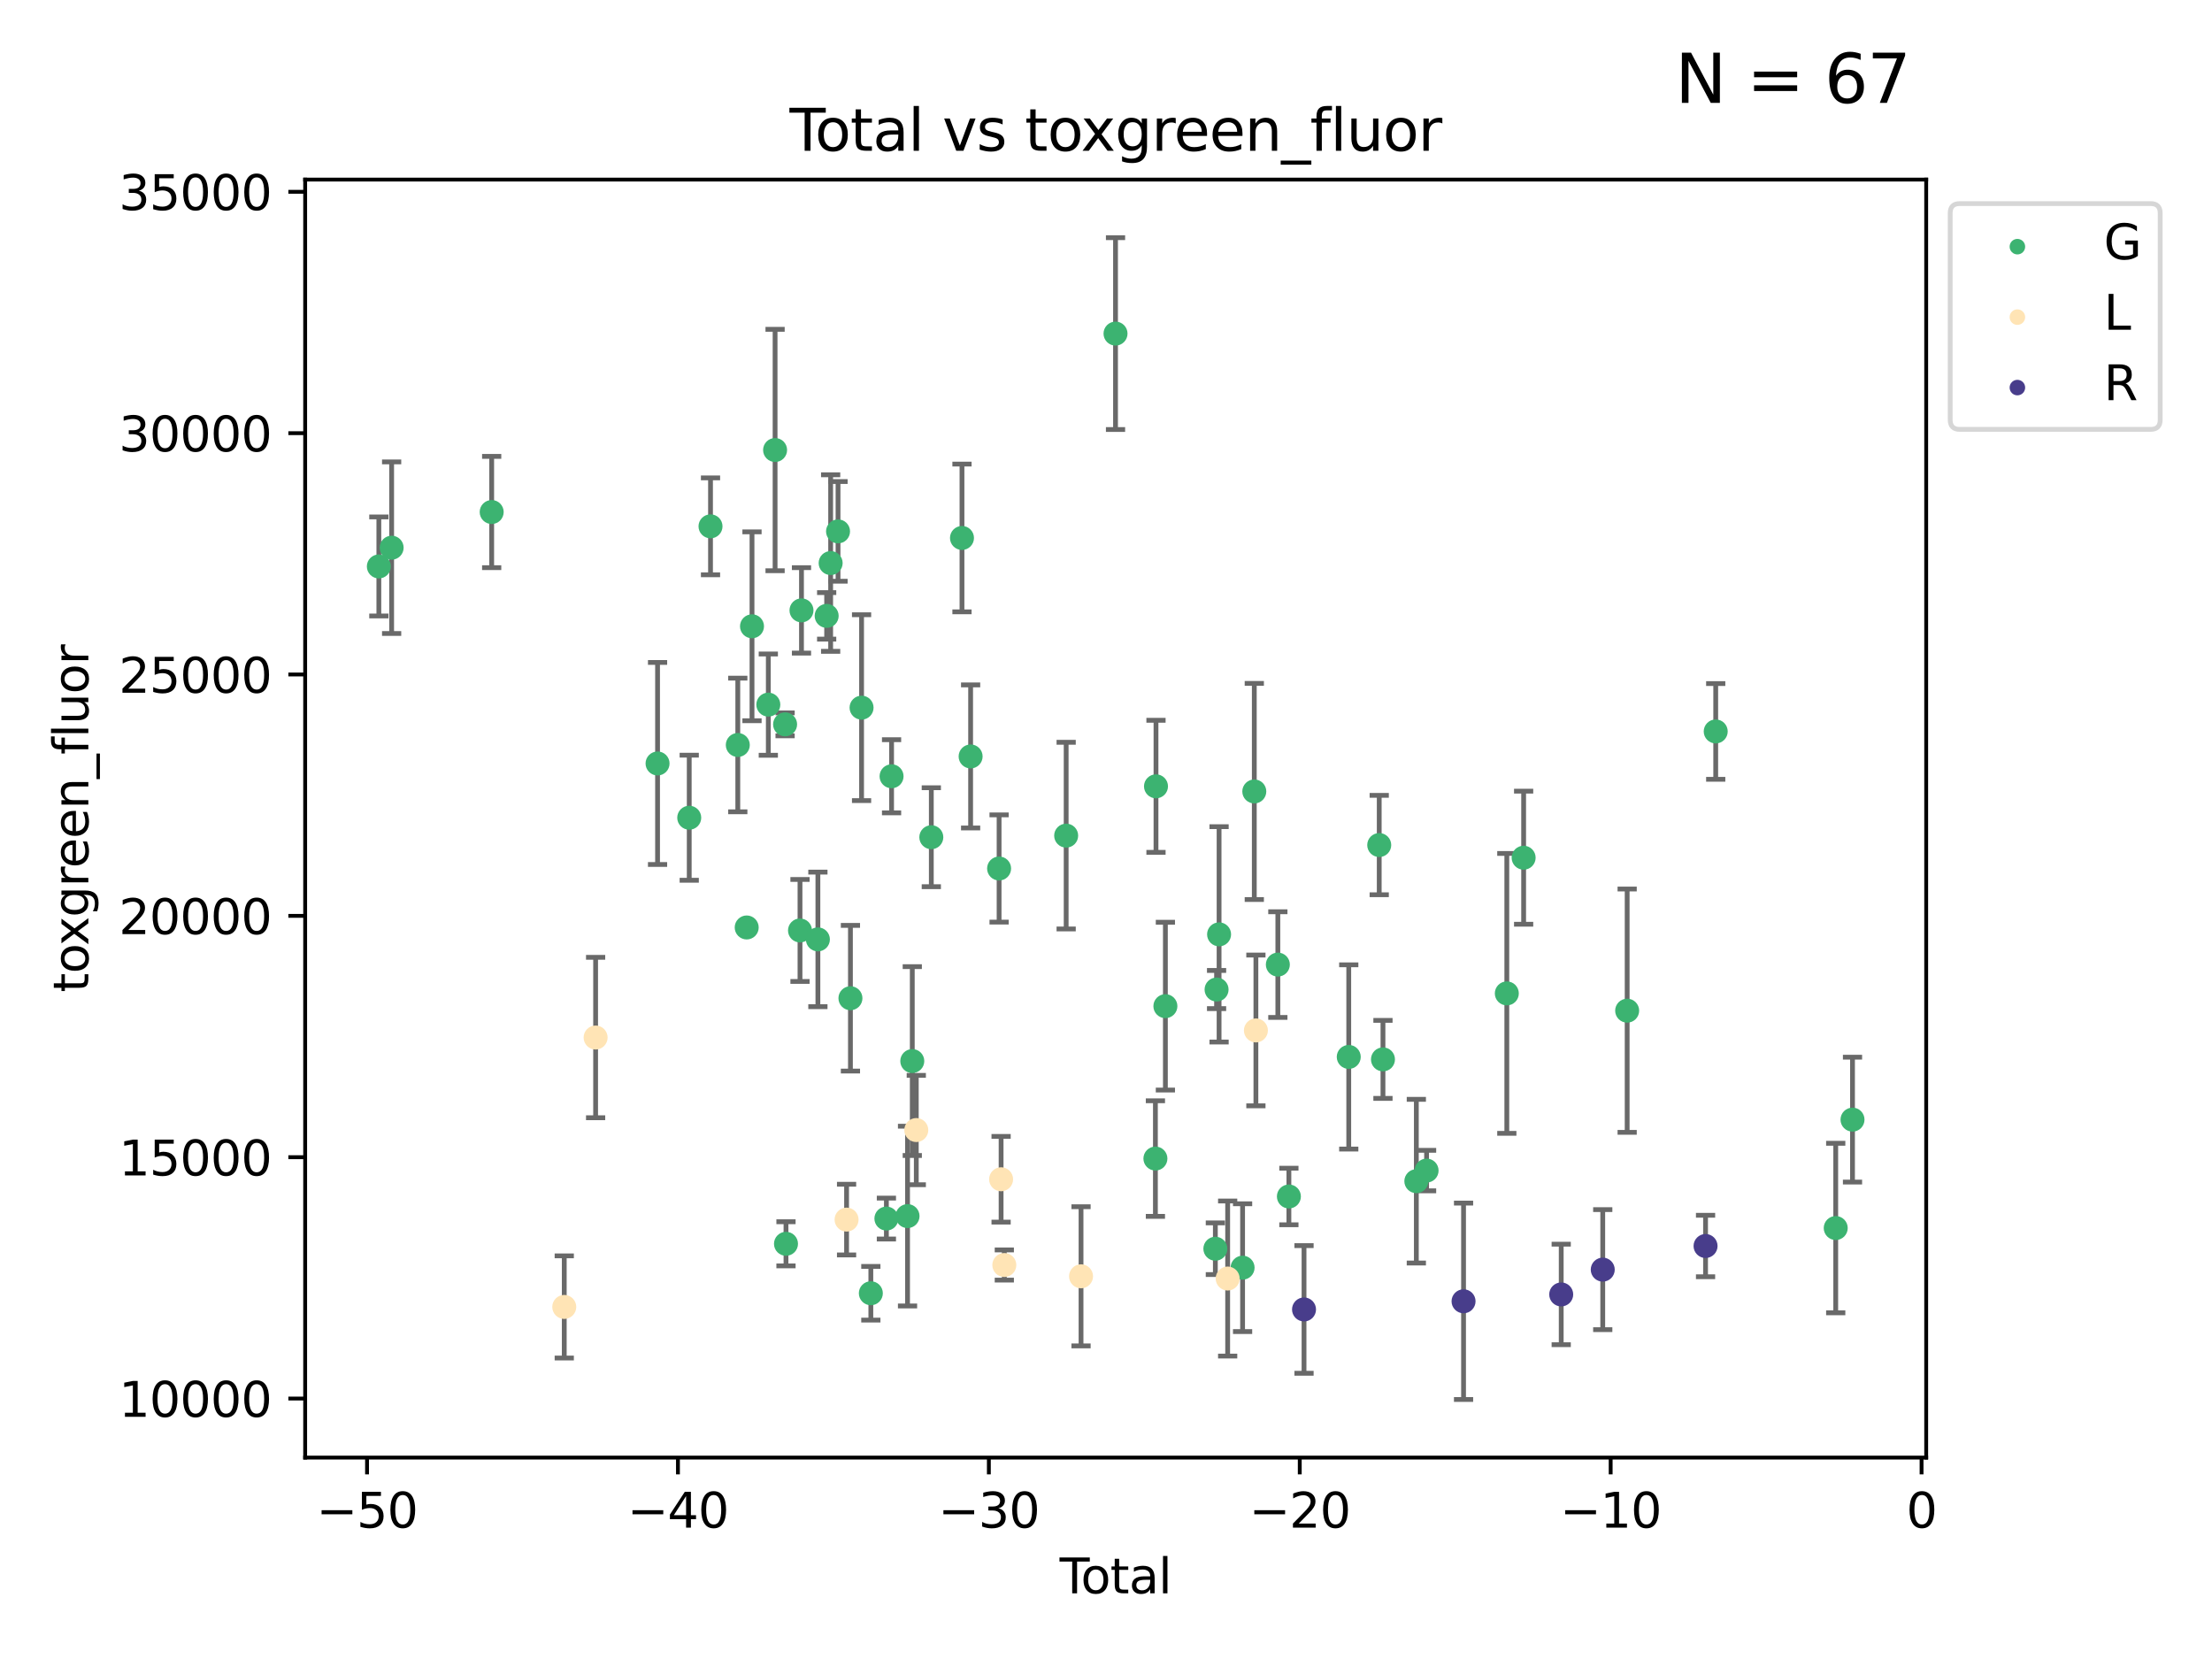 <?xml version="1.0" encoding="utf-8" standalone="no"?>
<!DOCTYPE svg PUBLIC "-//W3C//DTD SVG 1.1//EN"
  "http://www.w3.org/Graphics/SVG/1.1/DTD/svg11.dtd">
<svg xmlns:xlink="http://www.w3.org/1999/xlink" width="460.8pt" height="345.6pt" viewBox="0 0 460.8 345.6" xmlns="http://www.w3.org/2000/svg" version="1.1">
 <defs>
  <style type="text/css">*{stroke-linejoin: round; stroke-linecap: butt}</style>
 </defs>
 <g id="figure_1">
  <g id="patch_1">
   <path d="M 0 345.6 
L 460.8 345.6 
L 460.8 0 
L 0 0 
z
" style="fill: #ffffff"/>
  </g>
  <g id="axes_1">
   <g id="patch_2">
    <path d="M 63.571 303.64 
L 401.26 303.64 
L 401.26 37.411 
L 63.571 37.411 
z
" style="fill: #ffffff"/>
   </g>
   <g id="PathCollection_1">
    <defs>
     <path id="m2598f361ab" d="M 0 1.118 
C 0.297 1.118 0.581 1 0.791 0.791 
C 1 0.581 1.118 0.297 1.118 0 
C 1.118 -0.297 1 -0.581 0.791 -0.791 
C 0.581 -1 0.297 -1.118 0 -1.118 
C -0.297 -1.118 -0.581 -1 -0.791 -0.791 
C -1 -0.581 -1.118 -0.297 -1.118 0 
C -1.118 0.297 -1 0.581 -0.791 0.791 
C -0.581 1 -0.297 1.118 0 1.118 
z
" style="stroke: #3cb371"/>
    </defs>
    <g clip-path="url(#p86b2ae8622)">
     <use xlink:href="#m2598f361ab" x="78.921" y="118" style="fill: #3cb371; stroke: #3cb371"/>
     <use xlink:href="#m2598f361ab" x="81.585" y="114.095" style="fill: #3cb371; stroke: #3cb371"/>
     <use xlink:href="#m2598f361ab" x="102.426" y="106.664" style="fill: #3cb371; stroke: #3cb371"/>
     <use xlink:href="#m2598f361ab" x="136.981" y="159.046" style="fill: #3cb371; stroke: #3cb371"/>
     <use xlink:href="#m2598f361ab" x="143.58" y="170.346" style="fill: #3cb371; stroke: #3cb371"/>
     <use xlink:href="#m2598f361ab" x="148.013" y="109.645" style="fill: #3cb371; stroke: #3cb371"/>
     <use xlink:href="#m2598f361ab" x="153.697" y="155.194" style="fill: #3cb371; stroke: #3cb371"/>
     <use xlink:href="#m2598f361ab" x="155.551" y="193.207" style="fill: #3cb371; stroke: #3cb371"/>
     <use xlink:href="#m2598f361ab" x="156.656" y="130.468" style="fill: #3cb371; stroke: #3cb371"/>
     <use xlink:href="#m2598f361ab" x="160.055" y="146.786" style="fill: #3cb371; stroke: #3cb371"/>
     <use xlink:href="#m2598f361ab" x="161.465" y="93.746" style="fill: #3cb371; stroke: #3cb371"/>
     <use xlink:href="#m2598f361ab" x="163.55" y="150.895" style="fill: #3cb371; stroke: #3cb371"/>
     <use xlink:href="#m2598f361ab" x="163.736" y="259.107" style="fill: #3cb371; stroke: #3cb371"/>
     <use xlink:href="#m2598f361ab" x="166.655" y="193.834" style="fill: #3cb371; stroke: #3cb371"/>
     <use xlink:href="#m2598f361ab" x="166.964" y="127.152" style="fill: #3cb371; stroke: #3cb371"/>
     <use xlink:href="#m2598f361ab" x="170.383" y="195.692" style="fill: #3cb371; stroke: #3cb371"/>
     <use xlink:href="#m2598f361ab" x="172.208" y="128.297" style="fill: #3cb371; stroke: #3cb371"/>
     <use xlink:href="#m2598f361ab" x="173.039" y="117.296" style="fill: #3cb371; stroke: #3cb371"/>
     <use xlink:href="#m2598f361ab" x="174.578" y="110.698" style="fill: #3cb371; stroke: #3cb371"/>
     <use xlink:href="#m2598f361ab" x="177.162" y="207.947" style="fill: #3cb371; stroke: #3cb371"/>
     <use xlink:href="#m2598f361ab" x="179.48" y="147.416" style="fill: #3cb371; stroke: #3cb371"/>
     <use xlink:href="#m2598f361ab" x="181.412" y="269.408" style="fill: #3cb371; stroke: #3cb371"/>
     <use xlink:href="#m2598f361ab" x="184.653" y="253.848" style="fill: #3cb371; stroke: #3cb371"/>
     <use xlink:href="#m2598f361ab" x="185.73" y="161.713" style="fill: #3cb371; stroke: #3cb371"/>
     <use xlink:href="#m2598f361ab" x="189.057" y="253.335" style="fill: #3cb371; stroke: #3cb371"/>
     <use xlink:href="#m2598f361ab" x="190.045" y="221.039" style="fill: #3cb371; stroke: #3cb371"/>
     <use xlink:href="#m2598f361ab" x="194.01" y="174.407" style="fill: #3cb371; stroke: #3cb371"/>
     <use xlink:href="#m2598f361ab" x="200.398" y="112.067" style="fill: #3cb371; stroke: #3cb371"/>
     <use xlink:href="#m2598f361ab" x="202.198" y="157.58" style="fill: #3cb371; stroke: #3cb371"/>
     <use xlink:href="#m2598f361ab" x="208.13" y="180.924" style="fill: #3cb371; stroke: #3cb371"/>
     <use xlink:href="#m2598f361ab" x="222.101" y="174.077" style="fill: #3cb371; stroke: #3cb371"/>
     <use xlink:href="#m2598f361ab" x="232.384" y="69.494" style="fill: #3cb371; stroke: #3cb371"/>
     <use xlink:href="#m2598f361ab" x="240.693" y="241.349" style="fill: #3cb371; stroke: #3cb371"/>
     <use xlink:href="#m2598f361ab" x="240.814" y="163.805" style="fill: #3cb371; stroke: #3cb371"/>
     <use xlink:href="#m2598f361ab" x="242.772" y="209.601" style="fill: #3cb371; stroke: #3cb371"/>
     <use xlink:href="#m2598f361ab" x="253.181" y="260.132" style="fill: #3cb371; stroke: #3cb371"/>
     <use xlink:href="#m2598f361ab" x="253.434" y="206.139" style="fill: #3cb371; stroke: #3cb371"/>
     <use xlink:href="#m2598f361ab" x="253.957" y="194.643" style="fill: #3cb371; stroke: #3cb371"/>
     <use xlink:href="#m2598f361ab" x="258.854" y="264.077" style="fill: #3cb371; stroke: #3cb371"/>
     <use xlink:href="#m2598f361ab" x="261.293" y="164.873" style="fill: #3cb371; stroke: #3cb371"/>
     <use xlink:href="#m2598f361ab" x="266.199" y="200.941" style="fill: #3cb371; stroke: #3cb371"/>
     <use xlink:href="#m2598f361ab" x="268.5" y="249.248" style="fill: #3cb371; stroke: #3cb371"/>
     <use xlink:href="#m2598f361ab" x="280.97" y="220.177" style="fill: #3cb371; stroke: #3cb371"/>
     <use xlink:href="#m2598f361ab" x="287.318" y="176.037" style="fill: #3cb371; stroke: #3cb371"/>
     <use xlink:href="#m2598f361ab" x="288.097" y="220.688" style="fill: #3cb371; stroke: #3cb371"/>
     <use xlink:href="#m2598f361ab" x="295.049" y="246.061" style="fill: #3cb371; stroke: #3cb371"/>
     <use xlink:href="#m2598f361ab" x="297.183" y="243.853" style="fill: #3cb371; stroke: #3cb371"/>
     <use xlink:href="#m2598f361ab" x="313.898" y="206.943" style="fill: #3cb371; stroke: #3cb371"/>
     <use xlink:href="#m2598f361ab" x="317.401" y="178.677" style="fill: #3cb371; stroke: #3cb371"/>
     <use xlink:href="#m2598f361ab" x="338.967" y="210.54" style="fill: #3cb371; stroke: #3cb371"/>
     <use xlink:href="#m2598f361ab" x="357.415" y="152.372" style="fill: #3cb371; stroke: #3cb371"/>
     <use xlink:href="#m2598f361ab" x="382.415" y="255.824" style="fill: #3cb371; stroke: #3cb371"/>
     <use xlink:href="#m2598f361ab" x="385.911" y="233.239" style="fill: #3cb371; stroke: #3cb371"/>
    </g>
   </g>
   <g id="PathCollection_2">
    <defs>
     <path id="m17e7b65ad9" d="M 0 1.118 
C 0.297 1.118 0.581 1 0.791 0.791 
C 1 0.581 1.118 0.297 1.118 0 
C 1.118 -0.297 1 -0.581 0.791 -0.791 
C 0.581 -1 0.297 -1.118 0 -1.118 
C -0.297 -1.118 -0.581 -1 -0.791 -0.791 
C -1 -0.581 -1.118 -0.297 -1.118 0 
C -1.118 0.297 -1 0.581 -0.791 0.791 
C -0.581 1 -0.297 1.118 0 1.118 
z
" style="stroke: #ffe4b5"/>
    </defs>
    <g clip-path="url(#p86b2ae8622)">
     <use xlink:href="#m17e7b65ad9" x="117.546" y="272.258" style="fill: #ffe4b5; stroke: #ffe4b5"/>
     <use xlink:href="#m17e7b65ad9" x="124.078" y="216.136" style="fill: #ffe4b5; stroke: #ffe4b5"/>
     <use xlink:href="#m17e7b65ad9" x="176.357" y="254.066" style="fill: #ffe4b5; stroke: #ffe4b5"/>
     <use xlink:href="#m17e7b65ad9" x="190.88" y="235.41" style="fill: #ffe4b5; stroke: #ffe4b5"/>
     <use xlink:href="#m17e7b65ad9" x="208.547" y="245.663" style="fill: #ffe4b5; stroke: #ffe4b5"/>
     <use xlink:href="#m17e7b65ad9" x="209.218" y="263.527" style="fill: #ffe4b5; stroke: #ffe4b5"/>
     <use xlink:href="#m17e7b65ad9" x="225.199" y="265.877" style="fill: #ffe4b5; stroke: #ffe4b5"/>
     <use xlink:href="#m17e7b65ad9" x="255.745" y="266.342" style="fill: #ffe4b5; stroke: #ffe4b5"/>
     <use xlink:href="#m17e7b65ad9" x="261.627" y="214.658" style="fill: #ffe4b5; stroke: #ffe4b5"/>
    </g>
   </g>
   <g id="PathCollection_3">
    <defs>
     <path id="md673cb9c40" d="M 0 1.118 
C 0.297 1.118 0.581 1 0.791 0.791 
C 1 0.581 1.118 0.297 1.118 0 
C 1.118 -0.297 1 -0.581 0.791 -0.791 
C 0.581 -1 0.297 -1.118 0 -1.118 
C -0.297 -1.118 -0.581 -1 -0.791 -0.791 
C -1 -0.581 -1.118 -0.297 -1.118 0 
C -1.118 0.297 -1 0.581 -0.791 0.791 
C -0.581 1 -0.297 1.118 0 1.118 
z
" style="stroke: #483d8b"/>
    </defs>
    <g clip-path="url(#p86b2ae8622)">
     <use xlink:href="#md673cb9c40" x="271.652" y="272.782" style="fill: #483d8b; stroke: #483d8b"/>
     <use xlink:href="#md673cb9c40" x="304.885" y="271.081" style="fill: #483d8b; stroke: #483d8b"/>
     <use xlink:href="#md673cb9c40" x="325.229" y="269.654" style="fill: #483d8b; stroke: #483d8b"/>
     <use xlink:href="#md673cb9c40" x="333.881" y="264.486" style="fill: #483d8b; stroke: #483d8b"/>
     <use xlink:href="#md673cb9c40" x="355.298" y="259.565" style="fill: #483d8b; stroke: #483d8b"/>
    </g>
   </g>
   <g id="matplotlib.axis_1">
    <g id="xtick_1">
     <g id="line2d_1">
      <defs>
       <path id="mdfde2c8a33" d="M 0 0 
L 0 3.5 
" style="stroke: #000000; stroke-width: 0.8"/>
      </defs>
      <g>
       <use xlink:href="#mdfde2c8a33" x="76.462" y="303.64" style="stroke: #000000; stroke-width: 0.8"/>
      </g>
     </g>
     <g id="text_1">
      <!-- −50 -->
      <g transform="translate(65.909 318.238)scale(0.1 -0.1)">
       <defs>
        <path id="DejaVuSans-2212" d="M 678 2272 
L 4684 2272 
L 4684 1741 
L 678 1741 
L 678 2272 
z
" transform="scale(0.016)"/>
        <path id="DejaVuSans-35" d="M 691 4666 
L 3169 4666 
L 3169 4134 
L 1269 4134 
L 1269 2991 
Q 1406 3038 1543 3061 
Q 1681 3084 1819 3084 
Q 2600 3084 3056 2656 
Q 3513 2228 3513 1497 
Q 3513 744 3044 326 
Q 2575 -91 1722 -91 
Q 1428 -91 1123 -41 
Q 819 9 494 109 
L 494 744 
Q 775 591 1075 516 
Q 1375 441 1709 441 
Q 2250 441 2565 725 
Q 2881 1009 2881 1497 
Q 2881 1984 2565 2268 
Q 2250 2553 1709 2553 
Q 1456 2553 1204 2497 
Q 953 2441 691 2322 
L 691 4666 
z
" transform="scale(0.016)"/>
        <path id="DejaVuSans-30" d="M 2034 4250 
Q 1547 4250 1301 3770 
Q 1056 3291 1056 2328 
Q 1056 1369 1301 889 
Q 1547 409 2034 409 
Q 2525 409 2770 889 
Q 3016 1369 3016 2328 
Q 3016 3291 2770 3770 
Q 2525 4250 2034 4250 
z
M 2034 4750 
Q 2819 4750 3233 4129 
Q 3647 3509 3647 2328 
Q 3647 1150 3233 529 
Q 2819 -91 2034 -91 
Q 1250 -91 836 529 
Q 422 1150 422 2328 
Q 422 3509 836 4129 
Q 1250 4750 2034 4750 
z
" transform="scale(0.016)"/>
       </defs>
       <use xlink:href="#DejaVuSans-2212"/>
       <use xlink:href="#DejaVuSans-35" x="83.789"/>
       <use xlink:href="#DejaVuSans-30" x="147.412"/>
      </g>
     </g>
    </g>
    <g id="xtick_2">
     <g id="line2d_2">
      <g>
       <use xlink:href="#mdfde2c8a33" x="141.229" y="303.64" style="stroke: #000000; stroke-width: 0.8"/>
      </g>
     </g>
     <g id="text_2">
      <!-- −40 -->
      <g transform="translate(130.676 318.238)scale(0.1 -0.1)">
       <defs>
        <path id="DejaVuSans-34" d="M 2419 4116 
L 825 1625 
L 2419 1625 
L 2419 4116 
z
M 2253 4666 
L 3047 4666 
L 3047 1625 
L 3713 1625 
L 3713 1100 
L 3047 1100 
L 3047 0 
L 2419 0 
L 2419 1100 
L 313 1100 
L 313 1709 
L 2253 4666 
z
" transform="scale(0.016)"/>
       </defs>
       <use xlink:href="#DejaVuSans-2212"/>
       <use xlink:href="#DejaVuSans-34" x="83.789"/>
       <use xlink:href="#DejaVuSans-30" x="147.412"/>
      </g>
     </g>
    </g>
    <g id="xtick_3">
     <g id="line2d_3">
      <g>
       <use xlink:href="#mdfde2c8a33" x="205.996" y="303.64" style="stroke: #000000; stroke-width: 0.8"/>
      </g>
     </g>
     <g id="text_3">
      <!-- −30 -->
      <g transform="translate(195.444 318.238)scale(0.1 -0.1)">
       <defs>
        <path id="DejaVuSans-33" d="M 2597 2516 
Q 3050 2419 3304 2112 
Q 3559 1806 3559 1356 
Q 3559 666 3084 287 
Q 2609 -91 1734 -91 
Q 1441 -91 1130 -33 
Q 819 25 488 141 
L 488 750 
Q 750 597 1062 519 
Q 1375 441 1716 441 
Q 2309 441 2620 675 
Q 2931 909 2931 1356 
Q 2931 1769 2642 2001 
Q 2353 2234 1838 2234 
L 1294 2234 
L 1294 2753 
L 1863 2753 
Q 2328 2753 2575 2939 
Q 2822 3125 2822 3475 
Q 2822 3834 2567 4026 
Q 2313 4219 1838 4219 
Q 1578 4219 1281 4162 
Q 984 4106 628 3988 
L 628 4550 
Q 988 4650 1302 4700 
Q 1616 4750 1894 4750 
Q 2613 4750 3031 4423 
Q 3450 4097 3450 3541 
Q 3450 3153 3228 2886 
Q 3006 2619 2597 2516 
z
" transform="scale(0.016)"/>
       </defs>
       <use xlink:href="#DejaVuSans-2212"/>
       <use xlink:href="#DejaVuSans-33" x="83.789"/>
       <use xlink:href="#DejaVuSans-30" x="147.412"/>
      </g>
     </g>
    </g>
    <g id="xtick_4">
     <g id="line2d_4">
      <g>
       <use xlink:href="#mdfde2c8a33" x="270.763" y="303.64" style="stroke: #000000; stroke-width: 0.8"/>
      </g>
     </g>
     <g id="text_4">
      <!-- −20 -->
      <g transform="translate(260.211 318.238)scale(0.1 -0.1)">
       <defs>
        <path id="DejaVuSans-32" d="M 1228 531 
L 3431 531 
L 3431 0 
L 469 0 
L 469 531 
Q 828 903 1448 1529 
Q 2069 2156 2228 2338 
Q 2531 2678 2651 2914 
Q 2772 3150 2772 3378 
Q 2772 3750 2511 3984 
Q 2250 4219 1831 4219 
Q 1534 4219 1204 4116 
Q 875 4013 500 3803 
L 500 4441 
Q 881 4594 1212 4672 
Q 1544 4750 1819 4750 
Q 2544 4750 2975 4387 
Q 3406 4025 3406 3419 
Q 3406 3131 3298 2873 
Q 3191 2616 2906 2266 
Q 2828 2175 2409 1742 
Q 1991 1309 1228 531 
z
" transform="scale(0.016)"/>
       </defs>
       <use xlink:href="#DejaVuSans-2212"/>
       <use xlink:href="#DejaVuSans-32" x="83.789"/>
       <use xlink:href="#DejaVuSans-30" x="147.412"/>
      </g>
     </g>
    </g>
    <g id="xtick_5">
     <g id="line2d_5">
      <g>
       <use xlink:href="#mdfde2c8a33" x="335.531" y="303.64" style="stroke: #000000; stroke-width: 0.8"/>
      </g>
     </g>
     <g id="text_5">
      <!-- −10 -->
      <g transform="translate(324.978 318.238)scale(0.1 -0.1)">
       <defs>
        <path id="DejaVuSans-31" d="M 794 531 
L 1825 531 
L 1825 4091 
L 703 3866 
L 703 4441 
L 1819 4666 
L 2450 4666 
L 2450 531 
L 3481 531 
L 3481 0 
L 794 0 
L 794 531 
z
" transform="scale(0.016)"/>
       </defs>
       <use xlink:href="#DejaVuSans-2212"/>
       <use xlink:href="#DejaVuSans-31" x="83.789"/>
       <use xlink:href="#DejaVuSans-30" x="147.412"/>
      </g>
     </g>
    </g>
    <g id="xtick_6">
     <g id="line2d_6">
      <g>
       <use xlink:href="#mdfde2c8a33" x="400.298" y="303.64" style="stroke: #000000; stroke-width: 0.8"/>
      </g>
     </g>
     <g id="text_6">
      <!-- 0 -->
      <g transform="translate(397.117 318.238)scale(0.1 -0.1)">
       <use xlink:href="#DejaVuSans-30"/>
      </g>
     </g>
    </g>
    <g id="text_7">
     <!-- Total -->
     <g transform="translate(220.739 331.917)scale(0.1 -0.1)">
      <defs>
       <path id="DejaVuSans-54" d="M -19 4666 
L 3928 4666 
L 3928 4134 
L 2272 4134 
L 2272 0 
L 1638 0 
L 1638 4134 
L -19 4134 
L -19 4666 
z
" transform="scale(0.016)"/>
       <path id="DejaVuSans-6f" d="M 1959 3097 
Q 1497 3097 1228 2736 
Q 959 2375 959 1747 
Q 959 1119 1226 758 
Q 1494 397 1959 397 
Q 2419 397 2687 759 
Q 2956 1122 2956 1747 
Q 2956 2369 2687 2733 
Q 2419 3097 1959 3097 
z
M 1959 3584 
Q 2709 3584 3137 3096 
Q 3566 2609 3566 1747 
Q 3566 888 3137 398 
Q 2709 -91 1959 -91 
Q 1206 -91 779 398 
Q 353 888 353 1747 
Q 353 2609 779 3096 
Q 1206 3584 1959 3584 
z
" transform="scale(0.016)"/>
       <path id="DejaVuSans-74" d="M 1172 4494 
L 1172 3500 
L 2356 3500 
L 2356 3053 
L 1172 3053 
L 1172 1153 
Q 1172 725 1289 603 
Q 1406 481 1766 481 
L 2356 481 
L 2356 0 
L 1766 0 
Q 1100 0 847 248 
Q 594 497 594 1153 
L 594 3053 
L 172 3053 
L 172 3500 
L 594 3500 
L 594 4494 
L 1172 4494 
z
" transform="scale(0.016)"/>
       <path id="DejaVuSans-61" d="M 2194 1759 
Q 1497 1759 1228 1600 
Q 959 1441 959 1056 
Q 959 750 1161 570 
Q 1363 391 1709 391 
Q 2188 391 2477 730 
Q 2766 1069 2766 1631 
L 2766 1759 
L 2194 1759 
z
M 3341 1997 
L 3341 0 
L 2766 0 
L 2766 531 
Q 2569 213 2275 61 
Q 1981 -91 1556 -91 
Q 1019 -91 701 211 
Q 384 513 384 1019 
Q 384 1609 779 1909 
Q 1175 2209 1959 2209 
L 2766 2209 
L 2766 2266 
Q 2766 2663 2505 2880 
Q 2244 3097 1772 3097 
Q 1472 3097 1187 3025 
Q 903 2953 641 2809 
L 641 3341 
Q 956 3463 1253 3523 
Q 1550 3584 1831 3584 
Q 2591 3584 2966 3190 
Q 3341 2797 3341 1997 
z
" transform="scale(0.016)"/>
       <path id="DejaVuSans-6c" d="M 603 4863 
L 1178 4863 
L 1178 0 
L 603 0 
L 603 4863 
z
" transform="scale(0.016)"/>
      </defs>
      <use xlink:href="#DejaVuSans-54"/>
      <use xlink:href="#DejaVuSans-6f" x="44.084"/>
      <use xlink:href="#DejaVuSans-74" x="105.266"/>
      <use xlink:href="#DejaVuSans-61" x="144.475"/>
      <use xlink:href="#DejaVuSans-6c" x="205.754"/>
     </g>
    </g>
   </g>
   <g id="matplotlib.axis_2">
    <g id="ytick_1">
     <g id="line2d_7">
      <defs>
       <path id="m940b94264c" d="M 0 0 
L -3.5 0 
" style="stroke: #000000; stroke-width: 0.8"/>
      </defs>
      <g>
       <use xlink:href="#m940b94264c" x="63.571" y="291.346" style="stroke: #000000; stroke-width: 0.8"/>
      </g>
     </g>
     <g id="text_8">
      <!-- 10000 -->
      <g transform="translate(24.759 295.145)scale(0.1 -0.1)">
       <use xlink:href="#DejaVuSans-31"/>
       <use xlink:href="#DejaVuSans-30" x="63.623"/>
       <use xlink:href="#DejaVuSans-30" x="127.246"/>
       <use xlink:href="#DejaVuSans-30" x="190.869"/>
       <use xlink:href="#DejaVuSans-30" x="254.492"/>
      </g>
     </g>
    </g>
    <g id="ytick_2">
     <g id="line2d_8">
      <g>
       <use xlink:href="#m940b94264c" x="63.571" y="241.067" style="stroke: #000000; stroke-width: 0.8"/>
      </g>
     </g>
     <g id="text_9">
      <!-- 15000 -->
      <g transform="translate(24.759 244.867)scale(0.1 -0.1)">
       <use xlink:href="#DejaVuSans-31"/>
       <use xlink:href="#DejaVuSans-35" x="63.623"/>
       <use xlink:href="#DejaVuSans-30" x="127.246"/>
       <use xlink:href="#DejaVuSans-30" x="190.869"/>
       <use xlink:href="#DejaVuSans-30" x="254.492"/>
      </g>
     </g>
    </g>
    <g id="ytick_3">
     <g id="line2d_9">
      <g>
       <use xlink:href="#m940b94264c" x="63.571" y="190.789" style="stroke: #000000; stroke-width: 0.8"/>
      </g>
     </g>
     <g id="text_10">
      <!-- 20000 -->
      <g transform="translate(24.759 194.588)scale(0.1 -0.1)">
       <use xlink:href="#DejaVuSans-32"/>
       <use xlink:href="#DejaVuSans-30" x="63.623"/>
       <use xlink:href="#DejaVuSans-30" x="127.246"/>
       <use xlink:href="#DejaVuSans-30" x="190.869"/>
       <use xlink:href="#DejaVuSans-30" x="254.492"/>
      </g>
     </g>
    </g>
    <g id="ytick_4">
     <g id="line2d_10">
      <g>
       <use xlink:href="#m940b94264c" x="63.571" y="140.511" style="stroke: #000000; stroke-width: 0.8"/>
      </g>
     </g>
     <g id="text_11">
      <!-- 25000 -->
      <g transform="translate(24.759 144.31)scale(0.1 -0.1)">
       <use xlink:href="#DejaVuSans-32"/>
       <use xlink:href="#DejaVuSans-35" x="63.623"/>
       <use xlink:href="#DejaVuSans-30" x="127.246"/>
       <use xlink:href="#DejaVuSans-30" x="190.869"/>
       <use xlink:href="#DejaVuSans-30" x="254.492"/>
      </g>
     </g>
    </g>
    <g id="ytick_5">
     <g id="line2d_11">
      <g>
       <use xlink:href="#m940b94264c" x="63.571" y="90.232" style="stroke: #000000; stroke-width: 0.8"/>
      </g>
     </g>
     <g id="text_12">
      <!-- 30000 -->
      <g transform="translate(24.759 94.032)scale(0.1 -0.1)">
       <use xlink:href="#DejaVuSans-33"/>
       <use xlink:href="#DejaVuSans-30" x="63.623"/>
       <use xlink:href="#DejaVuSans-30" x="127.246"/>
       <use xlink:href="#DejaVuSans-30" x="190.869"/>
       <use xlink:href="#DejaVuSans-30" x="254.492"/>
      </g>
     </g>
    </g>
    <g id="ytick_6">
     <g id="line2d_12">
      <g>
       <use xlink:href="#m940b94264c" x="63.571" y="39.954" style="stroke: #000000; stroke-width: 0.8"/>
      </g>
     </g>
     <g id="text_13">
      <!-- 35000 -->
      <g transform="translate(24.759 43.753)scale(0.1 -0.1)">
       <use xlink:href="#DejaVuSans-33"/>
       <use xlink:href="#DejaVuSans-35" x="63.623"/>
       <use xlink:href="#DejaVuSans-30" x="127.246"/>
       <use xlink:href="#DejaVuSans-30" x="190.869"/>
       <use xlink:href="#DejaVuSans-30" x="254.492"/>
      </g>
     </g>
    </g>
    <g id="text_14">
     <!-- toxgreen_fluor -->
     <g transform="translate(18.401 206.72)rotate(-90)scale(0.1 -0.1)">
      <defs>
       <path id="DejaVuSans-78" d="M 3513 3500 
L 2247 1797 
L 3578 0 
L 2900 0 
L 1881 1375 
L 863 0 
L 184 0 
L 1544 1831 
L 300 3500 
L 978 3500 
L 1906 2253 
L 2834 3500 
L 3513 3500 
z
" transform="scale(0.016)"/>
       <path id="DejaVuSans-67" d="M 2906 1791 
Q 2906 2416 2648 2759 
Q 2391 3103 1925 3103 
Q 1463 3103 1205 2759 
Q 947 2416 947 1791 
Q 947 1169 1205 825 
Q 1463 481 1925 481 
Q 2391 481 2648 825 
Q 2906 1169 2906 1791 
z
M 3481 434 
Q 3481 -459 3084 -895 
Q 2688 -1331 1869 -1331 
Q 1566 -1331 1297 -1286 
Q 1028 -1241 775 -1147 
L 775 -588 
Q 1028 -725 1275 -790 
Q 1522 -856 1778 -856 
Q 2344 -856 2625 -561 
Q 2906 -266 2906 331 
L 2906 616 
Q 2728 306 2450 153 
Q 2172 0 1784 0 
Q 1141 0 747 490 
Q 353 981 353 1791 
Q 353 2603 747 3093 
Q 1141 3584 1784 3584 
Q 2172 3584 2450 3431 
Q 2728 3278 2906 2969 
L 2906 3500 
L 3481 3500 
L 3481 434 
z
" transform="scale(0.016)"/>
       <path id="DejaVuSans-72" d="M 2631 2963 
Q 2534 3019 2420 3045 
Q 2306 3072 2169 3072 
Q 1681 3072 1420 2755 
Q 1159 2438 1159 1844 
L 1159 0 
L 581 0 
L 581 3500 
L 1159 3500 
L 1159 2956 
Q 1341 3275 1631 3429 
Q 1922 3584 2338 3584 
Q 2397 3584 2469 3576 
Q 2541 3569 2628 3553 
L 2631 2963 
z
" transform="scale(0.016)"/>
       <path id="DejaVuSans-65" d="M 3597 1894 
L 3597 1613 
L 953 1613 
Q 991 1019 1311 708 
Q 1631 397 2203 397 
Q 2534 397 2845 478 
Q 3156 559 3463 722 
L 3463 178 
Q 3153 47 2828 -22 
Q 2503 -91 2169 -91 
Q 1331 -91 842 396 
Q 353 884 353 1716 
Q 353 2575 817 3079 
Q 1281 3584 2069 3584 
Q 2775 3584 3186 3129 
Q 3597 2675 3597 1894 
z
M 3022 2063 
Q 3016 2534 2758 2815 
Q 2500 3097 2075 3097 
Q 1594 3097 1305 2825 
Q 1016 2553 972 2059 
L 3022 2063 
z
" transform="scale(0.016)"/>
       <path id="DejaVuSans-6e" d="M 3513 2113 
L 3513 0 
L 2938 0 
L 2938 2094 
Q 2938 2591 2744 2837 
Q 2550 3084 2163 3084 
Q 1697 3084 1428 2787 
Q 1159 2491 1159 1978 
L 1159 0 
L 581 0 
L 581 3500 
L 1159 3500 
L 1159 2956 
Q 1366 3272 1645 3428 
Q 1925 3584 2291 3584 
Q 2894 3584 3203 3211 
Q 3513 2838 3513 2113 
z
" transform="scale(0.016)"/>
       <path id="DejaVuSans-5f" d="M 3263 -1063 
L 3263 -1509 
L -63 -1509 
L -63 -1063 
L 3263 -1063 
z
" transform="scale(0.016)"/>
       <path id="DejaVuSans-66" d="M 2375 4863 
L 2375 4384 
L 1825 4384 
Q 1516 4384 1395 4259 
Q 1275 4134 1275 3809 
L 1275 3500 
L 2222 3500 
L 2222 3053 
L 1275 3053 
L 1275 0 
L 697 0 
L 697 3053 
L 147 3053 
L 147 3500 
L 697 3500 
L 697 3744 
Q 697 4328 969 4595 
Q 1241 4863 1831 4863 
L 2375 4863 
z
" transform="scale(0.016)"/>
       <path id="DejaVuSans-75" d="M 544 1381 
L 544 3500 
L 1119 3500 
L 1119 1403 
Q 1119 906 1312 657 
Q 1506 409 1894 409 
Q 2359 409 2629 706 
Q 2900 1003 2900 1516 
L 2900 3500 
L 3475 3500 
L 3475 0 
L 2900 0 
L 2900 538 
Q 2691 219 2414 64 
Q 2138 -91 1772 -91 
Q 1169 -91 856 284 
Q 544 659 544 1381 
z
M 1991 3584 
L 1991 3584 
z
" transform="scale(0.016)"/>
      </defs>
      <use xlink:href="#DejaVuSans-74"/>
      <use xlink:href="#DejaVuSans-6f" x="39.209"/>
      <use xlink:href="#DejaVuSans-78" x="97.266"/>
      <use xlink:href="#DejaVuSans-67" x="156.445"/>
      <use xlink:href="#DejaVuSans-72" x="219.922"/>
      <use xlink:href="#DejaVuSans-65" x="258.785"/>
      <use xlink:href="#DejaVuSans-65" x="320.309"/>
      <use xlink:href="#DejaVuSans-6e" x="381.832"/>
      <use xlink:href="#DejaVuSans-5f" x="445.211"/>
      <use xlink:href="#DejaVuSans-66" x="495.211"/>
      <use xlink:href="#DejaVuSans-6c" x="530.416"/>
      <use xlink:href="#DejaVuSans-75" x="558.199"/>
      <use xlink:href="#DejaVuSans-6f" x="621.578"/>
      <use xlink:href="#DejaVuSans-72" x="682.76"/>
     </g>
    </g>
   </g>
   <g id="LineCollection_1">
    <path d="M 78.921 128.318 
L 78.921 107.682 
" clip-path="url(#p86b2ae8622)" style="fill: none; stroke: #696969"/>
    <path d="M 81.585 131.971 
L 81.585 96.219 
" clip-path="url(#p86b2ae8622)" style="fill: none; stroke: #696969"/>
    <path d="M 102.426 118.255 
L 102.426 95.073 
" clip-path="url(#p86b2ae8622)" style="fill: none; stroke: #696969"/>
    <path d="M 136.981 180.091 
L 136.981 138.001 
" clip-path="url(#p86b2ae8622)" style="fill: none; stroke: #696969"/>
    <path d="M 143.58 183.374 
L 143.58 157.317 
" clip-path="url(#p86b2ae8622)" style="fill: none; stroke: #696969"/>
    <path d="M 148.013 119.742 
L 148.013 99.548 
" clip-path="url(#p86b2ae8622)" style="fill: none; stroke: #696969"/>
    <path d="M 153.697 169.115 
L 153.697 141.273 
" clip-path="url(#p86b2ae8622)" style="fill: none; stroke: #696969"/>
    <path d="M 155.551 193.96 
L 155.551 192.455 
" clip-path="url(#p86b2ae8622)" style="fill: none; stroke: #696969"/>
    <path d="M 156.656 150.143 
L 156.656 110.794 
" clip-path="url(#p86b2ae8622)" style="fill: none; stroke: #696969"/>
    <path d="M 160.055 157.335 
L 160.055 136.237 
" clip-path="url(#p86b2ae8622)" style="fill: none; stroke: #696969"/>
    <path d="M 161.465 118.889 
L 161.465 68.604 
" clip-path="url(#p86b2ae8622)" style="fill: none; stroke: #696969"/>
    <path d="M 163.55 153.285 
L 163.55 148.505 
" clip-path="url(#p86b2ae8622)" style="fill: none; stroke: #696969"/>
    <path d="M 163.736 263.706 
L 163.736 254.509 
" clip-path="url(#p86b2ae8622)" style="fill: none; stroke: #696969"/>
    <path d="M 166.655 204.458 
L 166.655 183.211 
" clip-path="url(#p86b2ae8622)" style="fill: none; stroke: #696969"/>
    <path d="M 166.964 136.053 
L 166.964 118.251 
" clip-path="url(#p86b2ae8622)" style="fill: none; stroke: #696969"/>
    <path d="M 170.383 209.705 
L 170.383 181.678 
" clip-path="url(#p86b2ae8622)" style="fill: none; stroke: #696969"/>
    <path d="M 172.208 133.141 
L 172.208 123.454 
" clip-path="url(#p86b2ae8622)" style="fill: none; stroke: #696969"/>
    <path d="M 173.039 135.685 
L 173.039 98.907 
" clip-path="url(#p86b2ae8622)" style="fill: none; stroke: #696969"/>
    <path d="M 174.578 121.084 
L 174.578 100.313 
" clip-path="url(#p86b2ae8622)" style="fill: none; stroke: #696969"/>
    <path d="M 177.162 223.121 
L 177.162 192.774 
" clip-path="url(#p86b2ae8622)" style="fill: none; stroke: #696969"/>
    <path d="M 179.48 166.775 
L 179.48 128.057 
" clip-path="url(#p86b2ae8622)" style="fill: none; stroke: #696969"/>
    <path d="M 181.412 275 
L 181.412 263.817 
" clip-path="url(#p86b2ae8622)" style="fill: none; stroke: #696969"/>
    <path d="M 184.653 258.109 
L 184.653 249.586 
" clip-path="url(#p86b2ae8622)" style="fill: none; stroke: #696969"/>
    <path d="M 185.73 169.333 
L 185.73 154.092 
" clip-path="url(#p86b2ae8622)" style="fill: none; stroke: #696969"/>
    <path d="M 189.057 272.058 
L 189.057 234.612 
" clip-path="url(#p86b2ae8622)" style="fill: none; stroke: #696969"/>
    <path d="M 190.045 240.709 
L 190.045 201.368 
" clip-path="url(#p86b2ae8622)" style="fill: none; stroke: #696969"/>
    <path d="M 194.01 184.712 
L 194.01 164.102 
" clip-path="url(#p86b2ae8622)" style="fill: none; stroke: #696969"/>
    <path d="M 200.398 127.461 
L 200.398 96.672 
" clip-path="url(#p86b2ae8622)" style="fill: none; stroke: #696969"/>
    <path d="M 202.198 172.484 
L 202.198 142.675 
" clip-path="url(#p86b2ae8622)" style="fill: none; stroke: #696969"/>
    <path d="M 208.13 192.094 
L 208.13 169.754 
" clip-path="url(#p86b2ae8622)" style="fill: none; stroke: #696969"/>
    <path d="M 222.101 193.521 
L 222.101 154.633 
" clip-path="url(#p86b2ae8622)" style="fill: none; stroke: #696969"/>
    <path d="M 232.384 89.476 
L 232.384 49.513 
" clip-path="url(#p86b2ae8622)" style="fill: none; stroke: #696969"/>
    <path d="M 240.693 253.39 
L 240.693 229.309 
" clip-path="url(#p86b2ae8622)" style="fill: none; stroke: #696969"/>
    <path d="M 240.814 177.562 
L 240.814 150.048 
" clip-path="url(#p86b2ae8622)" style="fill: none; stroke: #696969"/>
    <path d="M 242.772 227.077 
L 242.772 192.125 
" clip-path="url(#p86b2ae8622)" style="fill: none; stroke: #696969"/>
    <path d="M 253.181 265.515 
L 253.181 254.75 
" clip-path="url(#p86b2ae8622)" style="fill: none; stroke: #696969"/>
    <path d="M 253.434 210.114 
L 253.434 202.164 
" clip-path="url(#p86b2ae8622)" style="fill: none; stroke: #696969"/>
    <path d="M 253.957 217.072 
L 253.957 172.214 
" clip-path="url(#p86b2ae8622)" style="fill: none; stroke: #696969"/>
    <path d="M 258.854 277.389 
L 258.854 250.765 
" clip-path="url(#p86b2ae8622)" style="fill: none; stroke: #696969"/>
    <path d="M 261.293 187.383 
L 261.293 142.364 
" clip-path="url(#p86b2ae8622)" style="fill: none; stroke: #696969"/>
    <path d="M 266.199 211.948 
L 266.199 189.935 
" clip-path="url(#p86b2ae8622)" style="fill: none; stroke: #696969"/>
    <path d="M 268.5 255.139 
L 268.5 243.358 
" clip-path="url(#p86b2ae8622)" style="fill: none; stroke: #696969"/>
    <path d="M 280.97 239.368 
L 280.97 200.985 
" clip-path="url(#p86b2ae8622)" style="fill: none; stroke: #696969"/>
    <path d="M 287.318 186.387 
L 287.318 165.686 
" clip-path="url(#p86b2ae8622)" style="fill: none; stroke: #696969"/>
    <path d="M 288.097 228.814 
L 288.097 212.563 
" clip-path="url(#p86b2ae8622)" style="fill: none; stroke: #696969"/>
    <path d="M 295.049 263.11 
L 295.049 229.013 
" clip-path="url(#p86b2ae8622)" style="fill: none; stroke: #696969"/>
    <path d="M 297.183 248.072 
L 297.183 239.634 
" clip-path="url(#p86b2ae8622)" style="fill: none; stroke: #696969"/>
    <path d="M 313.898 236.098 
L 313.898 177.788 
" clip-path="url(#p86b2ae8622)" style="fill: none; stroke: #696969"/>
    <path d="M 317.401 192.537 
L 317.401 164.817 
" clip-path="url(#p86b2ae8622)" style="fill: none; stroke: #696969"/>
    <path d="M 338.967 235.883 
L 338.967 185.197 
" clip-path="url(#p86b2ae8622)" style="fill: none; stroke: #696969"/>
    <path d="M 357.415 162.343 
L 357.415 142.4 
" clip-path="url(#p86b2ae8622)" style="fill: none; stroke: #696969"/>
    <path d="M 382.415 273.482 
L 382.415 238.167 
" clip-path="url(#p86b2ae8622)" style="fill: none; stroke: #696969"/>
    <path d="M 385.911 246.248 
L 385.911 220.23 
" clip-path="url(#p86b2ae8622)" style="fill: none; stroke: #696969"/>
   </g>
   <g id="line2d_13">
    <defs>
     <path id="m0748b94ebc" d="M 2 0 
L -2 -0 
" style="stroke: #696969"/>
    </defs>
    <g clip-path="url(#p86b2ae8622)">
     <use xlink:href="#m0748b94ebc" x="78.921" y="128.318" style="fill: #696969; stroke: #696969"/>
     <use xlink:href="#m0748b94ebc" x="81.585" y="131.971" style="fill: #696969; stroke: #696969"/>
     <use xlink:href="#m0748b94ebc" x="102.426" y="118.255" style="fill: #696969; stroke: #696969"/>
     <use xlink:href="#m0748b94ebc" x="136.981" y="180.091" style="fill: #696969; stroke: #696969"/>
     <use xlink:href="#m0748b94ebc" x="143.58" y="183.374" style="fill: #696969; stroke: #696969"/>
     <use xlink:href="#m0748b94ebc" x="148.013" y="119.742" style="fill: #696969; stroke: #696969"/>
     <use xlink:href="#m0748b94ebc" x="153.697" y="169.115" style="fill: #696969; stroke: #696969"/>
     <use xlink:href="#m0748b94ebc" x="155.551" y="193.96" style="fill: #696969; stroke: #696969"/>
     <use xlink:href="#m0748b94ebc" x="156.656" y="150.143" style="fill: #696969; stroke: #696969"/>
     <use xlink:href="#m0748b94ebc" x="160.055" y="157.335" style="fill: #696969; stroke: #696969"/>
     <use xlink:href="#m0748b94ebc" x="161.465" y="118.889" style="fill: #696969; stroke: #696969"/>
     <use xlink:href="#m0748b94ebc" x="163.55" y="153.285" style="fill: #696969; stroke: #696969"/>
     <use xlink:href="#m0748b94ebc" x="163.736" y="263.706" style="fill: #696969; stroke: #696969"/>
     <use xlink:href="#m0748b94ebc" x="166.655" y="204.458" style="fill: #696969; stroke: #696969"/>
     <use xlink:href="#m0748b94ebc" x="166.964" y="136.053" style="fill: #696969; stroke: #696969"/>
     <use xlink:href="#m0748b94ebc" x="170.383" y="209.705" style="fill: #696969; stroke: #696969"/>
     <use xlink:href="#m0748b94ebc" x="172.208" y="133.141" style="fill: #696969; stroke: #696969"/>
     <use xlink:href="#m0748b94ebc" x="173.039" y="135.685" style="fill: #696969; stroke: #696969"/>
     <use xlink:href="#m0748b94ebc" x="174.578" y="121.084" style="fill: #696969; stroke: #696969"/>
     <use xlink:href="#m0748b94ebc" x="177.162" y="223.121" style="fill: #696969; stroke: #696969"/>
     <use xlink:href="#m0748b94ebc" x="179.48" y="166.775" style="fill: #696969; stroke: #696969"/>
     <use xlink:href="#m0748b94ebc" x="181.412" y="275" style="fill: #696969; stroke: #696969"/>
     <use xlink:href="#m0748b94ebc" x="184.653" y="258.109" style="fill: #696969; stroke: #696969"/>
     <use xlink:href="#m0748b94ebc" x="185.73" y="169.333" style="fill: #696969; stroke: #696969"/>
     <use xlink:href="#m0748b94ebc" x="189.057" y="272.058" style="fill: #696969; stroke: #696969"/>
     <use xlink:href="#m0748b94ebc" x="190.045" y="240.709" style="fill: #696969; stroke: #696969"/>
     <use xlink:href="#m0748b94ebc" x="194.01" y="184.712" style="fill: #696969; stroke: #696969"/>
     <use xlink:href="#m0748b94ebc" x="200.398" y="127.461" style="fill: #696969; stroke: #696969"/>
     <use xlink:href="#m0748b94ebc" x="202.198" y="172.484" style="fill: #696969; stroke: #696969"/>
     <use xlink:href="#m0748b94ebc" x="208.13" y="192.094" style="fill: #696969; stroke: #696969"/>
     <use xlink:href="#m0748b94ebc" x="222.101" y="193.521" style="fill: #696969; stroke: #696969"/>
     <use xlink:href="#m0748b94ebc" x="232.384" y="89.476" style="fill: #696969; stroke: #696969"/>
     <use xlink:href="#m0748b94ebc" x="240.693" y="253.39" style="fill: #696969; stroke: #696969"/>
     <use xlink:href="#m0748b94ebc" x="240.814" y="177.562" style="fill: #696969; stroke: #696969"/>
     <use xlink:href="#m0748b94ebc" x="242.772" y="227.077" style="fill: #696969; stroke: #696969"/>
     <use xlink:href="#m0748b94ebc" x="253.181" y="265.515" style="fill: #696969; stroke: #696969"/>
     <use xlink:href="#m0748b94ebc" x="253.434" y="210.114" style="fill: #696969; stroke: #696969"/>
     <use xlink:href="#m0748b94ebc" x="253.957" y="217.072" style="fill: #696969; stroke: #696969"/>
     <use xlink:href="#m0748b94ebc" x="258.854" y="277.389" style="fill: #696969; stroke: #696969"/>
     <use xlink:href="#m0748b94ebc" x="261.293" y="187.383" style="fill: #696969; stroke: #696969"/>
     <use xlink:href="#m0748b94ebc" x="266.199" y="211.948" style="fill: #696969; stroke: #696969"/>
     <use xlink:href="#m0748b94ebc" x="268.5" y="255.139" style="fill: #696969; stroke: #696969"/>
     <use xlink:href="#m0748b94ebc" x="280.97" y="239.368" style="fill: #696969; stroke: #696969"/>
     <use xlink:href="#m0748b94ebc" x="287.318" y="186.387" style="fill: #696969; stroke: #696969"/>
     <use xlink:href="#m0748b94ebc" x="288.097" y="228.814" style="fill: #696969; stroke: #696969"/>
     <use xlink:href="#m0748b94ebc" x="295.049" y="263.11" style="fill: #696969; stroke: #696969"/>
     <use xlink:href="#m0748b94ebc" x="297.183" y="248.072" style="fill: #696969; stroke: #696969"/>
     <use xlink:href="#m0748b94ebc" x="313.898" y="236.098" style="fill: #696969; stroke: #696969"/>
     <use xlink:href="#m0748b94ebc" x="317.401" y="192.537" style="fill: #696969; stroke: #696969"/>
     <use xlink:href="#m0748b94ebc" x="338.967" y="235.883" style="fill: #696969; stroke: #696969"/>
     <use xlink:href="#m0748b94ebc" x="357.415" y="162.343" style="fill: #696969; stroke: #696969"/>
     <use xlink:href="#m0748b94ebc" x="382.415" y="273.482" style="fill: #696969; stroke: #696969"/>
     <use xlink:href="#m0748b94ebc" x="385.911" y="246.248" style="fill: #696969; stroke: #696969"/>
    </g>
   </g>
   <g id="line2d_14">
    <g clip-path="url(#p86b2ae8622)">
     <use xlink:href="#m0748b94ebc" x="78.921" y="107.682" style="fill: #696969; stroke: #696969"/>
     <use xlink:href="#m0748b94ebc" x="81.585" y="96.219" style="fill: #696969; stroke: #696969"/>
     <use xlink:href="#m0748b94ebc" x="102.426" y="95.073" style="fill: #696969; stroke: #696969"/>
     <use xlink:href="#m0748b94ebc" x="136.981" y="138.001" style="fill: #696969; stroke: #696969"/>
     <use xlink:href="#m0748b94ebc" x="143.58" y="157.317" style="fill: #696969; stroke: #696969"/>
     <use xlink:href="#m0748b94ebc" x="148.013" y="99.548" style="fill: #696969; stroke: #696969"/>
     <use xlink:href="#m0748b94ebc" x="153.697" y="141.273" style="fill: #696969; stroke: #696969"/>
     <use xlink:href="#m0748b94ebc" x="155.551" y="192.455" style="fill: #696969; stroke: #696969"/>
     <use xlink:href="#m0748b94ebc" x="156.656" y="110.794" style="fill: #696969; stroke: #696969"/>
     <use xlink:href="#m0748b94ebc" x="160.055" y="136.237" style="fill: #696969; stroke: #696969"/>
     <use xlink:href="#m0748b94ebc" x="161.465" y="68.604" style="fill: #696969; stroke: #696969"/>
     <use xlink:href="#m0748b94ebc" x="163.55" y="148.505" style="fill: #696969; stroke: #696969"/>
     <use xlink:href="#m0748b94ebc" x="163.736" y="254.509" style="fill: #696969; stroke: #696969"/>
     <use xlink:href="#m0748b94ebc" x="166.655" y="183.211" style="fill: #696969; stroke: #696969"/>
     <use xlink:href="#m0748b94ebc" x="166.964" y="118.251" style="fill: #696969; stroke: #696969"/>
     <use xlink:href="#m0748b94ebc" x="170.383" y="181.678" style="fill: #696969; stroke: #696969"/>
     <use xlink:href="#m0748b94ebc" x="172.208" y="123.454" style="fill: #696969; stroke: #696969"/>
     <use xlink:href="#m0748b94ebc" x="173.039" y="98.907" style="fill: #696969; stroke: #696969"/>
     <use xlink:href="#m0748b94ebc" x="174.578" y="100.313" style="fill: #696969; stroke: #696969"/>
     <use xlink:href="#m0748b94ebc" x="177.162" y="192.774" style="fill: #696969; stroke: #696969"/>
     <use xlink:href="#m0748b94ebc" x="179.48" y="128.057" style="fill: #696969; stroke: #696969"/>
     <use xlink:href="#m0748b94ebc" x="181.412" y="263.817" style="fill: #696969; stroke: #696969"/>
     <use xlink:href="#m0748b94ebc" x="184.653" y="249.586" style="fill: #696969; stroke: #696969"/>
     <use xlink:href="#m0748b94ebc" x="185.73" y="154.092" style="fill: #696969; stroke: #696969"/>
     <use xlink:href="#m0748b94ebc" x="189.057" y="234.612" style="fill: #696969; stroke: #696969"/>
     <use xlink:href="#m0748b94ebc" x="190.045" y="201.368" style="fill: #696969; stroke: #696969"/>
     <use xlink:href="#m0748b94ebc" x="194.01" y="164.102" style="fill: #696969; stroke: #696969"/>
     <use xlink:href="#m0748b94ebc" x="200.398" y="96.672" style="fill: #696969; stroke: #696969"/>
     <use xlink:href="#m0748b94ebc" x="202.198" y="142.675" style="fill: #696969; stroke: #696969"/>
     <use xlink:href="#m0748b94ebc" x="208.13" y="169.754" style="fill: #696969; stroke: #696969"/>
     <use xlink:href="#m0748b94ebc" x="222.101" y="154.633" style="fill: #696969; stroke: #696969"/>
     <use xlink:href="#m0748b94ebc" x="232.384" y="49.513" style="fill: #696969; stroke: #696969"/>
     <use xlink:href="#m0748b94ebc" x="240.693" y="229.309" style="fill: #696969; stroke: #696969"/>
     <use xlink:href="#m0748b94ebc" x="240.814" y="150.048" style="fill: #696969; stroke: #696969"/>
     <use xlink:href="#m0748b94ebc" x="242.772" y="192.125" style="fill: #696969; stroke: #696969"/>
     <use xlink:href="#m0748b94ebc" x="253.181" y="254.75" style="fill: #696969; stroke: #696969"/>
     <use xlink:href="#m0748b94ebc" x="253.434" y="202.164" style="fill: #696969; stroke: #696969"/>
     <use xlink:href="#m0748b94ebc" x="253.957" y="172.214" style="fill: #696969; stroke: #696969"/>
     <use xlink:href="#m0748b94ebc" x="258.854" y="250.765" style="fill: #696969; stroke: #696969"/>
     <use xlink:href="#m0748b94ebc" x="261.293" y="142.364" style="fill: #696969; stroke: #696969"/>
     <use xlink:href="#m0748b94ebc" x="266.199" y="189.935" style="fill: #696969; stroke: #696969"/>
     <use xlink:href="#m0748b94ebc" x="268.5" y="243.358" style="fill: #696969; stroke: #696969"/>
     <use xlink:href="#m0748b94ebc" x="280.97" y="200.985" style="fill: #696969; stroke: #696969"/>
     <use xlink:href="#m0748b94ebc" x="287.318" y="165.686" style="fill: #696969; stroke: #696969"/>
     <use xlink:href="#m0748b94ebc" x="288.097" y="212.563" style="fill: #696969; stroke: #696969"/>
     <use xlink:href="#m0748b94ebc" x="295.049" y="229.013" style="fill: #696969; stroke: #696969"/>
     <use xlink:href="#m0748b94ebc" x="297.183" y="239.634" style="fill: #696969; stroke: #696969"/>
     <use xlink:href="#m0748b94ebc" x="313.898" y="177.788" style="fill: #696969; stroke: #696969"/>
     <use xlink:href="#m0748b94ebc" x="317.401" y="164.817" style="fill: #696969; stroke: #696969"/>
     <use xlink:href="#m0748b94ebc" x="338.967" y="185.197" style="fill: #696969; stroke: #696969"/>
     <use xlink:href="#m0748b94ebc" x="357.415" y="142.4" style="fill: #696969; stroke: #696969"/>
     <use xlink:href="#m0748b94ebc" x="382.415" y="238.167" style="fill: #696969; stroke: #696969"/>
     <use xlink:href="#m0748b94ebc" x="385.911" y="220.23" style="fill: #696969; stroke: #696969"/>
    </g>
   </g>
   <g id="LineCollection_2">
    <path d="M 117.546 282.897 
L 117.546 261.619 
" clip-path="url(#p86b2ae8622)" style="fill: none; stroke: #696969"/>
    <path d="M 124.078 232.844 
L 124.078 199.428 
" clip-path="url(#p86b2ae8622)" style="fill: none; stroke: #696969"/>
    <path d="M 176.357 261.428 
L 176.357 246.704 
" clip-path="url(#p86b2ae8622)" style="fill: none; stroke: #696969"/>
    <path d="M 190.88 246.802 
L 190.88 224.017 
" clip-path="url(#p86b2ae8622)" style="fill: none; stroke: #696969"/>
    <path d="M 208.547 254.593 
L 208.547 236.733 
" clip-path="url(#p86b2ae8622)" style="fill: none; stroke: #696969"/>
    <path d="M 209.218 266.671 
L 209.218 260.382 
" clip-path="url(#p86b2ae8622)" style="fill: none; stroke: #696969"/>
    <path d="M 225.199 280.375 
L 225.199 251.379 
" clip-path="url(#p86b2ae8622)" style="fill: none; stroke: #696969"/>
    <path d="M 255.745 282.496 
L 255.745 250.189 
" clip-path="url(#p86b2ae8622)" style="fill: none; stroke: #696969"/>
    <path d="M 261.627 230.361 
L 261.627 198.956 
" clip-path="url(#p86b2ae8622)" style="fill: none; stroke: #696969"/>
   </g>
   <g id="line2d_15">
    <g clip-path="url(#p86b2ae8622)">
     <use xlink:href="#m0748b94ebc" x="117.546" y="282.897" style="fill: #696969; stroke: #696969"/>
     <use xlink:href="#m0748b94ebc" x="124.078" y="232.844" style="fill: #696969; stroke: #696969"/>
     <use xlink:href="#m0748b94ebc" x="176.357" y="261.428" style="fill: #696969; stroke: #696969"/>
     <use xlink:href="#m0748b94ebc" x="190.88" y="246.802" style="fill: #696969; stroke: #696969"/>
     <use xlink:href="#m0748b94ebc" x="208.547" y="254.593" style="fill: #696969; stroke: #696969"/>
     <use xlink:href="#m0748b94ebc" x="209.218" y="266.671" style="fill: #696969; stroke: #696969"/>
     <use xlink:href="#m0748b94ebc" x="225.199" y="280.375" style="fill: #696969; stroke: #696969"/>
     <use xlink:href="#m0748b94ebc" x="255.745" y="282.496" style="fill: #696969; stroke: #696969"/>
     <use xlink:href="#m0748b94ebc" x="261.627" y="230.361" style="fill: #696969; stroke: #696969"/>
    </g>
   </g>
   <g id="line2d_16">
    <g clip-path="url(#p86b2ae8622)">
     <use xlink:href="#m0748b94ebc" x="117.546" y="261.619" style="fill: #696969; stroke: #696969"/>
     <use xlink:href="#m0748b94ebc" x="124.078" y="199.428" style="fill: #696969; stroke: #696969"/>
     <use xlink:href="#m0748b94ebc" x="176.357" y="246.704" style="fill: #696969; stroke: #696969"/>
     <use xlink:href="#m0748b94ebc" x="190.88" y="224.017" style="fill: #696969; stroke: #696969"/>
     <use xlink:href="#m0748b94ebc" x="208.547" y="236.733" style="fill: #696969; stroke: #696969"/>
     <use xlink:href="#m0748b94ebc" x="209.218" y="260.382" style="fill: #696969; stroke: #696969"/>
     <use xlink:href="#m0748b94ebc" x="225.199" y="251.379" style="fill: #696969; stroke: #696969"/>
     <use xlink:href="#m0748b94ebc" x="255.745" y="250.189" style="fill: #696969; stroke: #696969"/>
     <use xlink:href="#m0748b94ebc" x="261.627" y="198.956" style="fill: #696969; stroke: #696969"/>
    </g>
   </g>
   <g id="LineCollection_3">
    <path d="M 271.652 286.077 
L 271.652 259.487 
" clip-path="url(#p86b2ae8622)" style="fill: none; stroke: #696969"/>
    <path d="M 304.885 291.539 
L 304.885 250.624 
" clip-path="url(#p86b2ae8622)" style="fill: none; stroke: #696969"/>
    <path d="M 325.229 280.125 
L 325.229 259.183 
" clip-path="url(#p86b2ae8622)" style="fill: none; stroke: #696969"/>
    <path d="M 333.881 276.991 
L 333.881 251.982 
" clip-path="url(#p86b2ae8622)" style="fill: none; stroke: #696969"/>
    <path d="M 355.298 265.966 
L 355.298 253.164 
" clip-path="url(#p86b2ae8622)" style="fill: none; stroke: #696969"/>
   </g>
   <g id="line2d_17">
    <g clip-path="url(#p86b2ae8622)">
     <use xlink:href="#m0748b94ebc" x="271.652" y="286.077" style="fill: #696969; stroke: #696969"/>
     <use xlink:href="#m0748b94ebc" x="304.885" y="291.539" style="fill: #696969; stroke: #696969"/>
     <use xlink:href="#m0748b94ebc" x="325.229" y="280.125" style="fill: #696969; stroke: #696969"/>
     <use xlink:href="#m0748b94ebc" x="333.881" y="276.991" style="fill: #696969; stroke: #696969"/>
     <use xlink:href="#m0748b94ebc" x="355.298" y="265.966" style="fill: #696969; stroke: #696969"/>
    </g>
   </g>
   <g id="line2d_18">
    <g clip-path="url(#p86b2ae8622)">
     <use xlink:href="#m0748b94ebc" x="271.652" y="259.487" style="fill: #696969; stroke: #696969"/>
     <use xlink:href="#m0748b94ebc" x="304.885" y="250.624" style="fill: #696969; stroke: #696969"/>
     <use xlink:href="#m0748b94ebc" x="325.229" y="259.183" style="fill: #696969; stroke: #696969"/>
     <use xlink:href="#m0748b94ebc" x="333.881" y="251.982" style="fill: #696969; stroke: #696969"/>
     <use xlink:href="#m0748b94ebc" x="355.298" y="253.164" style="fill: #696969; stroke: #696969"/>
    </g>
   </g>
   <g id="line2d_19">
    <defs>
     <path id="ma3c7340df7" d="M 0 2 
C 0.53 2 1.039 1.789 1.414 1.414 
C 1.789 1.039 2 0.53 2 0 
C 2 -0.53 1.789 -1.039 1.414 -1.414 
C 1.039 -1.789 0.53 -2 0 -2 
C -0.53 -2 -1.039 -1.789 -1.414 -1.414 
C -1.789 -1.039 -2 -0.53 -2 0 
C -2 0.53 -1.789 1.039 -1.414 1.414 
C -1.039 1.789 -0.53 2 0 2 
z
" style="stroke: #3cb371"/>
    </defs>
    <g clip-path="url(#p86b2ae8622)">
     <use xlink:href="#ma3c7340df7" x="78.921" y="118" style="fill: #3cb371; stroke: #3cb371"/>
     <use xlink:href="#ma3c7340df7" x="81.585" y="114.095" style="fill: #3cb371; stroke: #3cb371"/>
     <use xlink:href="#ma3c7340df7" x="102.426" y="106.664" style="fill: #3cb371; stroke: #3cb371"/>
     <use xlink:href="#ma3c7340df7" x="136.981" y="159.046" style="fill: #3cb371; stroke: #3cb371"/>
     <use xlink:href="#ma3c7340df7" x="143.58" y="170.346" style="fill: #3cb371; stroke: #3cb371"/>
     <use xlink:href="#ma3c7340df7" x="148.013" y="109.645" style="fill: #3cb371; stroke: #3cb371"/>
     <use xlink:href="#ma3c7340df7" x="153.697" y="155.194" style="fill: #3cb371; stroke: #3cb371"/>
     <use xlink:href="#ma3c7340df7" x="155.551" y="193.207" style="fill: #3cb371; stroke: #3cb371"/>
     <use xlink:href="#ma3c7340df7" x="156.656" y="130.468" style="fill: #3cb371; stroke: #3cb371"/>
     <use xlink:href="#ma3c7340df7" x="160.055" y="146.786" style="fill: #3cb371; stroke: #3cb371"/>
     <use xlink:href="#ma3c7340df7" x="161.465" y="93.746" style="fill: #3cb371; stroke: #3cb371"/>
     <use xlink:href="#ma3c7340df7" x="163.55" y="150.895" style="fill: #3cb371; stroke: #3cb371"/>
     <use xlink:href="#ma3c7340df7" x="163.736" y="259.107" style="fill: #3cb371; stroke: #3cb371"/>
     <use xlink:href="#ma3c7340df7" x="166.655" y="193.834" style="fill: #3cb371; stroke: #3cb371"/>
     <use xlink:href="#ma3c7340df7" x="166.964" y="127.152" style="fill: #3cb371; stroke: #3cb371"/>
     <use xlink:href="#ma3c7340df7" x="170.383" y="195.692" style="fill: #3cb371; stroke: #3cb371"/>
     <use xlink:href="#ma3c7340df7" x="172.208" y="128.297" style="fill: #3cb371; stroke: #3cb371"/>
     <use xlink:href="#ma3c7340df7" x="173.039" y="117.296" style="fill: #3cb371; stroke: #3cb371"/>
     <use xlink:href="#ma3c7340df7" x="174.578" y="110.698" style="fill: #3cb371; stroke: #3cb371"/>
     <use xlink:href="#ma3c7340df7" x="177.162" y="207.947" style="fill: #3cb371; stroke: #3cb371"/>
     <use xlink:href="#ma3c7340df7" x="179.48" y="147.416" style="fill: #3cb371; stroke: #3cb371"/>
     <use xlink:href="#ma3c7340df7" x="181.412" y="269.408" style="fill: #3cb371; stroke: #3cb371"/>
     <use xlink:href="#ma3c7340df7" x="184.653" y="253.848" style="fill: #3cb371; stroke: #3cb371"/>
     <use xlink:href="#ma3c7340df7" x="185.73" y="161.713" style="fill: #3cb371; stroke: #3cb371"/>
     <use xlink:href="#ma3c7340df7" x="189.057" y="253.335" style="fill: #3cb371; stroke: #3cb371"/>
     <use xlink:href="#ma3c7340df7" x="190.045" y="221.039" style="fill: #3cb371; stroke: #3cb371"/>
     <use xlink:href="#ma3c7340df7" x="194.01" y="174.407" style="fill: #3cb371; stroke: #3cb371"/>
     <use xlink:href="#ma3c7340df7" x="200.398" y="112.067" style="fill: #3cb371; stroke: #3cb371"/>
     <use xlink:href="#ma3c7340df7" x="202.198" y="157.58" style="fill: #3cb371; stroke: #3cb371"/>
     <use xlink:href="#ma3c7340df7" x="208.13" y="180.924" style="fill: #3cb371; stroke: #3cb371"/>
     <use xlink:href="#ma3c7340df7" x="222.101" y="174.077" style="fill: #3cb371; stroke: #3cb371"/>
     <use xlink:href="#ma3c7340df7" x="232.384" y="69.494" style="fill: #3cb371; stroke: #3cb371"/>
     <use xlink:href="#ma3c7340df7" x="240.693" y="241.349" style="fill: #3cb371; stroke: #3cb371"/>
     <use xlink:href="#ma3c7340df7" x="240.814" y="163.805" style="fill: #3cb371; stroke: #3cb371"/>
     <use xlink:href="#ma3c7340df7" x="242.772" y="209.601" style="fill: #3cb371; stroke: #3cb371"/>
     <use xlink:href="#ma3c7340df7" x="253.181" y="260.132" style="fill: #3cb371; stroke: #3cb371"/>
     <use xlink:href="#ma3c7340df7" x="253.434" y="206.139" style="fill: #3cb371; stroke: #3cb371"/>
     <use xlink:href="#ma3c7340df7" x="253.957" y="194.643" style="fill: #3cb371; stroke: #3cb371"/>
     <use xlink:href="#ma3c7340df7" x="258.854" y="264.077" style="fill: #3cb371; stroke: #3cb371"/>
     <use xlink:href="#ma3c7340df7" x="261.293" y="164.873" style="fill: #3cb371; stroke: #3cb371"/>
     <use xlink:href="#ma3c7340df7" x="266.199" y="200.941" style="fill: #3cb371; stroke: #3cb371"/>
     <use xlink:href="#ma3c7340df7" x="268.5" y="249.248" style="fill: #3cb371; stroke: #3cb371"/>
     <use xlink:href="#ma3c7340df7" x="280.97" y="220.177" style="fill: #3cb371; stroke: #3cb371"/>
     <use xlink:href="#ma3c7340df7" x="287.318" y="176.037" style="fill: #3cb371; stroke: #3cb371"/>
     <use xlink:href="#ma3c7340df7" x="288.097" y="220.688" style="fill: #3cb371; stroke: #3cb371"/>
     <use xlink:href="#ma3c7340df7" x="295.049" y="246.061" style="fill: #3cb371; stroke: #3cb371"/>
     <use xlink:href="#ma3c7340df7" x="297.183" y="243.853" style="fill: #3cb371; stroke: #3cb371"/>
     <use xlink:href="#ma3c7340df7" x="313.898" y="206.943" style="fill: #3cb371; stroke: #3cb371"/>
     <use xlink:href="#ma3c7340df7" x="317.401" y="178.677" style="fill: #3cb371; stroke: #3cb371"/>
     <use xlink:href="#ma3c7340df7" x="338.967" y="210.54" style="fill: #3cb371; stroke: #3cb371"/>
     <use xlink:href="#ma3c7340df7" x="357.415" y="152.372" style="fill: #3cb371; stroke: #3cb371"/>
     <use xlink:href="#ma3c7340df7" x="382.415" y="255.824" style="fill: #3cb371; stroke: #3cb371"/>
     <use xlink:href="#ma3c7340df7" x="385.911" y="233.239" style="fill: #3cb371; stroke: #3cb371"/>
    </g>
   </g>
   <g id="line2d_20">
    <defs>
     <path id="m4681c14621" d="M 0 2 
C 0.53 2 1.039 1.789 1.414 1.414 
C 1.789 1.039 2 0.53 2 0 
C 2 -0.53 1.789 -1.039 1.414 -1.414 
C 1.039 -1.789 0.53 -2 0 -2 
C -0.53 -2 -1.039 -1.789 -1.414 -1.414 
C -1.789 -1.039 -2 -0.53 -2 0 
C -2 0.53 -1.789 1.039 -1.414 1.414 
C -1.039 1.789 -0.53 2 0 2 
z
" style="stroke: #ffe4b5"/>
    </defs>
    <g clip-path="url(#p86b2ae8622)">
     <use xlink:href="#m4681c14621" x="117.546" y="272.258" style="fill: #ffe4b5; stroke: #ffe4b5"/>
     <use xlink:href="#m4681c14621" x="124.078" y="216.136" style="fill: #ffe4b5; stroke: #ffe4b5"/>
     <use xlink:href="#m4681c14621" x="176.357" y="254.066" style="fill: #ffe4b5; stroke: #ffe4b5"/>
     <use xlink:href="#m4681c14621" x="190.88" y="235.41" style="fill: #ffe4b5; stroke: #ffe4b5"/>
     <use xlink:href="#m4681c14621" x="208.547" y="245.663" style="fill: #ffe4b5; stroke: #ffe4b5"/>
     <use xlink:href="#m4681c14621" x="209.218" y="263.527" style="fill: #ffe4b5; stroke: #ffe4b5"/>
     <use xlink:href="#m4681c14621" x="225.199" y="265.877" style="fill: #ffe4b5; stroke: #ffe4b5"/>
     <use xlink:href="#m4681c14621" x="255.745" y="266.342" style="fill: #ffe4b5; stroke: #ffe4b5"/>
     <use xlink:href="#m4681c14621" x="261.627" y="214.658" style="fill: #ffe4b5; stroke: #ffe4b5"/>
    </g>
   </g>
   <g id="line2d_21">
    <defs>
     <path id="m30dfdcc0f9" d="M 0 2 
C 0.53 2 1.039 1.789 1.414 1.414 
C 1.789 1.039 2 0.53 2 0 
C 2 -0.53 1.789 -1.039 1.414 -1.414 
C 1.039 -1.789 0.53 -2 0 -2 
C -0.53 -2 -1.039 -1.789 -1.414 -1.414 
C -1.789 -1.039 -2 -0.53 -2 0 
C -2 0.53 -1.789 1.039 -1.414 1.414 
C -1.039 1.789 -0.53 2 0 2 
z
" style="stroke: #483d8b"/>
    </defs>
    <g clip-path="url(#p86b2ae8622)">
     <use xlink:href="#m30dfdcc0f9" x="271.652" y="272.782" style="fill: #483d8b; stroke: #483d8b"/>
     <use xlink:href="#m30dfdcc0f9" x="304.885" y="271.081" style="fill: #483d8b; stroke: #483d8b"/>
     <use xlink:href="#m30dfdcc0f9" x="325.229" y="269.654" style="fill: #483d8b; stroke: #483d8b"/>
     <use xlink:href="#m30dfdcc0f9" x="333.881" y="264.486" style="fill: #483d8b; stroke: #483d8b"/>
     <use xlink:href="#m30dfdcc0f9" x="355.298" y="259.565" style="fill: #483d8b; stroke: #483d8b"/>
    </g>
   </g>
   <g id="patch_3">
    <path d="M 63.571 303.64 
L 63.571 37.411 
" style="fill: none; stroke: #000000; stroke-width: 0.8; stroke-linejoin: miter; stroke-linecap: square"/>
   </g>
   <g id="patch_4">
    <path d="M 401.26 303.64 
L 401.26 37.411 
" style="fill: none; stroke: #000000; stroke-width: 0.8; stroke-linejoin: miter; stroke-linecap: square"/>
   </g>
   <g id="patch_5">
    <path d="M 63.571 303.64 
L 401.26 303.64 
" style="fill: none; stroke: #000000; stroke-width: 0.8; stroke-linejoin: miter; stroke-linecap: square"/>
   </g>
   <g id="patch_6">
    <path d="M 63.571 37.411 
L 401.26 37.411 
" style="fill: none; stroke: #000000; stroke-width: 0.8; stroke-linejoin: miter; stroke-linecap: square"/>
   </g>
   <g id="text_15">
    <!-- N = 67 -->
    <g transform="translate(348.964 21.426)scale(0.14 -0.14)">
     <defs>
      <path id="DejaVuSans-4e" d="M 628 4666 
L 1478 4666 
L 3547 763 
L 3547 4666 
L 4159 4666 
L 4159 0 
L 3309 0 
L 1241 3903 
L 1241 0 
L 628 0 
L 628 4666 
z
" transform="scale(0.016)"/>
      <path id="DejaVuSans-20" transform="scale(0.016)"/>
      <path id="DejaVuSans-3d" d="M 678 2906 
L 4684 2906 
L 4684 2381 
L 678 2381 
L 678 2906 
z
M 678 1631 
L 4684 1631 
L 4684 1100 
L 678 1100 
L 678 1631 
z
" transform="scale(0.016)"/>
      <path id="DejaVuSans-36" d="M 2113 2584 
Q 1688 2584 1439 2293 
Q 1191 2003 1191 1497 
Q 1191 994 1439 701 
Q 1688 409 2113 409 
Q 2538 409 2786 701 
Q 3034 994 3034 1497 
Q 3034 2003 2786 2293 
Q 2538 2584 2113 2584 
z
M 3366 4563 
L 3366 3988 
Q 3128 4100 2886 4159 
Q 2644 4219 2406 4219 
Q 1781 4219 1451 3797 
Q 1122 3375 1075 2522 
Q 1259 2794 1537 2939 
Q 1816 3084 2150 3084 
Q 2853 3084 3261 2657 
Q 3669 2231 3669 1497 
Q 3669 778 3244 343 
Q 2819 -91 2113 -91 
Q 1303 -91 875 529 
Q 447 1150 447 2328 
Q 447 3434 972 4092 
Q 1497 4750 2381 4750 
Q 2619 4750 2861 4703 
Q 3103 4656 3366 4563 
z
" transform="scale(0.016)"/>
      <path id="DejaVuSans-37" d="M 525 4666 
L 3525 4666 
L 3525 4397 
L 1831 0 
L 1172 0 
L 2766 4134 
L 525 4134 
L 525 4666 
z
" transform="scale(0.016)"/>
     </defs>
     <use xlink:href="#DejaVuSans-4e"/>
     <use xlink:href="#DejaVuSans-20" x="74.805"/>
     <use xlink:href="#DejaVuSans-3d" x="106.592"/>
     <use xlink:href="#DejaVuSans-20" x="190.381"/>
     <use xlink:href="#DejaVuSans-36" x="222.168"/>
     <use xlink:href="#DejaVuSans-37" x="285.791"/>
    </g>
   </g>
   <g id="text_16">
    <!-- Total vs toxgreen_fluor -->
    <g transform="translate(164.48 31.411)scale(0.12 -0.12)">
     <defs>
      <path id="DejaVuSans-76" d="M 191 3500 
L 800 3500 
L 1894 563 
L 2988 3500 
L 3597 3500 
L 2284 0 
L 1503 0 
L 191 3500 
z
" transform="scale(0.016)"/>
      <path id="DejaVuSans-73" d="M 2834 3397 
L 2834 2853 
Q 2591 2978 2328 3040 
Q 2066 3103 1784 3103 
Q 1356 3103 1142 2972 
Q 928 2841 928 2578 
Q 928 2378 1081 2264 
Q 1234 2150 1697 2047 
L 1894 2003 
Q 2506 1872 2764 1633 
Q 3022 1394 3022 966 
Q 3022 478 2636 193 
Q 2250 -91 1575 -91 
Q 1294 -91 989 -36 
Q 684 19 347 128 
L 347 722 
Q 666 556 975 473 
Q 1284 391 1588 391 
Q 1994 391 2212 530 
Q 2431 669 2431 922 
Q 2431 1156 2273 1281 
Q 2116 1406 1581 1522 
L 1381 1569 
Q 847 1681 609 1914 
Q 372 2147 372 2553 
Q 372 3047 722 3315 
Q 1072 3584 1716 3584 
Q 2034 3584 2315 3537 
Q 2597 3491 2834 3397 
z
" transform="scale(0.016)"/>
     </defs>
     <use xlink:href="#DejaVuSans-54"/>
     <use xlink:href="#DejaVuSans-6f" x="44.084"/>
     <use xlink:href="#DejaVuSans-74" x="105.266"/>
     <use xlink:href="#DejaVuSans-61" x="144.475"/>
     <use xlink:href="#DejaVuSans-6c" x="205.754"/>
     <use xlink:href="#DejaVuSans-20" x="233.537"/>
     <use xlink:href="#DejaVuSans-76" x="265.324"/>
     <use xlink:href="#DejaVuSans-73" x="324.504"/>
     <use xlink:href="#DejaVuSans-20" x="376.604"/>
     <use xlink:href="#DejaVuSans-74" x="408.391"/>
     <use xlink:href="#DejaVuSans-6f" x="447.6"/>
     <use xlink:href="#DejaVuSans-78" x="505.656"/>
     <use xlink:href="#DejaVuSans-67" x="564.836"/>
     <use xlink:href="#DejaVuSans-72" x="628.312"/>
     <use xlink:href="#DejaVuSans-65" x="667.176"/>
     <use xlink:href="#DejaVuSans-65" x="728.699"/>
     <use xlink:href="#DejaVuSans-6e" x="790.223"/>
     <use xlink:href="#DejaVuSans-5f" x="853.602"/>
     <use xlink:href="#DejaVuSans-66" x="903.602"/>
     <use xlink:href="#DejaVuSans-6c" x="938.807"/>
     <use xlink:href="#DejaVuSans-75" x="966.59"/>
     <use xlink:href="#DejaVuSans-6f" x="1029.969"/>
     <use xlink:href="#DejaVuSans-72" x="1091.15"/>
    </g>
   </g>
   <g id="legend_1">
    <g id="patch_7">
     <path d="M 408.26 89.446 
L 448.008 89.446 
Q 450.008 89.446 450.008 87.446 
L 450.008 44.411 
Q 450.008 42.411 448.008 42.411 
L 408.26 42.411 
Q 406.26 42.411 406.26 44.411 
L 406.26 87.446 
Q 406.26 89.446 408.26 89.446 
z
" style="fill: #ffffff; opacity: 0.8; stroke: #cccccc; stroke-linejoin: miter"/>
    </g>
    <g id="PathCollection_4">
     <g>
      <use xlink:href="#m2598f361ab" x="420.26" y="51.385" style="fill: #3cb371; stroke: #3cb371"/>
     </g>
    </g>
    <g id="text_17">
     <!-- G -->
     <g transform="translate(438.26 54.01)scale(0.1 -0.1)">
      <defs>
       <path id="DejaVuSans-47" d="M 3809 666 
L 3809 1919 
L 2778 1919 
L 2778 2438 
L 4434 2438 
L 4434 434 
Q 4069 175 3628 42 
Q 3188 -91 2688 -91 
Q 1594 -91 976 548 
Q 359 1188 359 2328 
Q 359 3472 976 4111 
Q 1594 4750 2688 4750 
Q 3144 4750 3555 4637 
Q 3966 4525 4313 4306 
L 4313 3634 
Q 3963 3931 3569 4081 
Q 3175 4231 2741 4231 
Q 1884 4231 1454 3753 
Q 1025 3275 1025 2328 
Q 1025 1384 1454 906 
Q 1884 428 2741 428 
Q 3075 428 3337 486 
Q 3600 544 3809 666 
z
" transform="scale(0.016)"/>
      </defs>
      <use xlink:href="#DejaVuSans-47"/>
     </g>
    </g>
    <g id="PathCollection_5">
     <g>
      <use xlink:href="#m17e7b65ad9" x="420.26" y="66.063" style="fill: #ffe4b5; stroke: #ffe4b5"/>
     </g>
    </g>
    <g id="text_18">
     <!-- L -->
     <g transform="translate(438.26 68.688)scale(0.1 -0.1)">
      <defs>
       <path id="DejaVuSans-4c" d="M 628 4666 
L 1259 4666 
L 1259 531 
L 3531 531 
L 3531 0 
L 628 0 
L 628 4666 
z
" transform="scale(0.016)"/>
      </defs>
      <use xlink:href="#DejaVuSans-4c"/>
     </g>
    </g>
    <g id="PathCollection_6">
     <g>
      <use xlink:href="#md673cb9c40" x="420.26" y="80.741" style="fill: #483d8b; stroke: #483d8b"/>
     </g>
    </g>
    <g id="text_19">
     <!-- R -->
     <g transform="translate(438.26 83.366)scale(0.1 -0.1)">
      <defs>
       <path id="DejaVuSans-52" d="M 2841 2188 
Q 3044 2119 3236 1894 
Q 3428 1669 3622 1275 
L 4263 0 
L 3584 0 
L 2988 1197 
Q 2756 1666 2539 1819 
Q 2322 1972 1947 1972 
L 1259 1972 
L 1259 0 
L 628 0 
L 628 4666 
L 2053 4666 
Q 2853 4666 3247 4331 
Q 3641 3997 3641 3322 
Q 3641 2881 3436 2590 
Q 3231 2300 2841 2188 
z
M 1259 4147 
L 1259 2491 
L 2053 2491 
Q 2509 2491 2742 2702 
Q 2975 2913 2975 3322 
Q 2975 3731 2742 3939 
Q 2509 4147 2053 4147 
L 1259 4147 
z
" transform="scale(0.016)"/>
      </defs>
      <use xlink:href="#DejaVuSans-52"/>
     </g>
    </g>
   </g>
  </g>
 </g>
 <defs>
  <clipPath id="p86b2ae8622">
   <rect x="63.571" y="37.411" width="337.689" height="266.229"/>
  </clipPath>
 </defs>
</svg>
